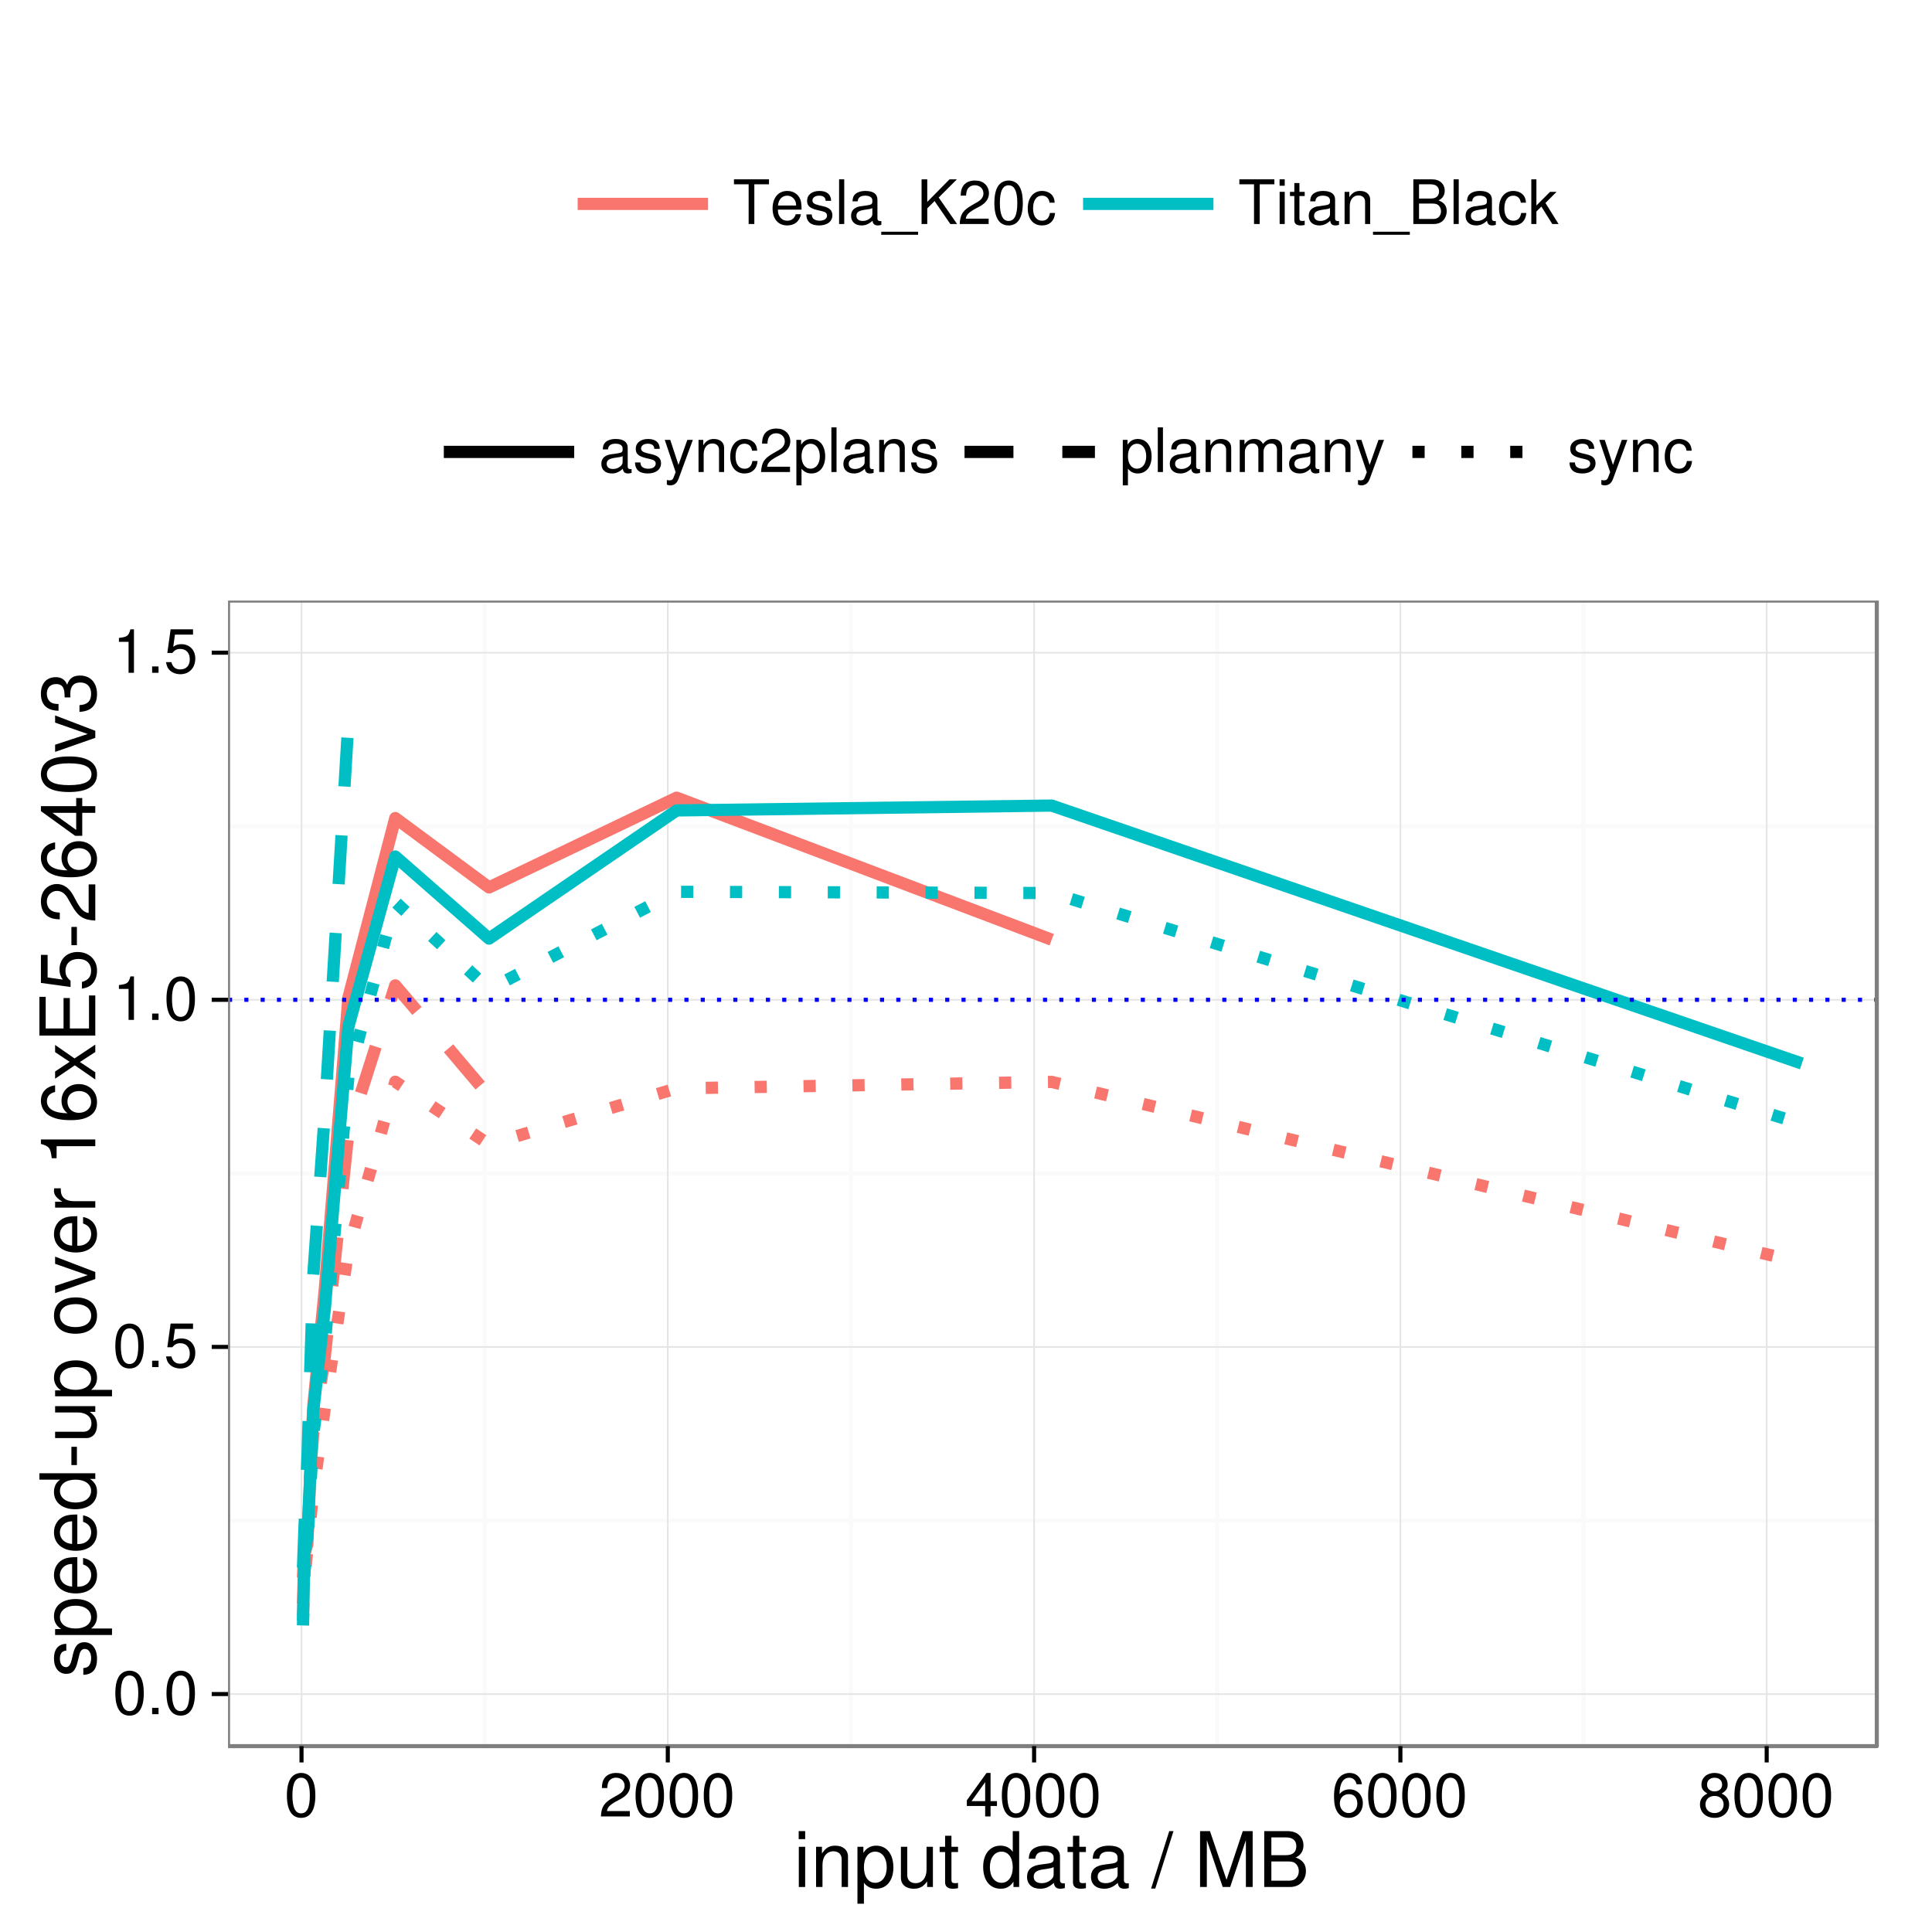 <?xml version="1.0" encoding="UTF-8"?>
<svg xmlns="http://www.w3.org/2000/svg" xmlns:xlink="http://www.w3.org/1999/xlink" width="504pt" height="504pt" viewBox="0 0 504 504" version="1.1">
<defs>
<g>
<symbol overflow="visible" id="glyph0-0">
<path style="stroke:none;" d=""/>
</symbol>
<symbol overflow="visible" id="glyph0-1">
<path style="stroke:none;" d="M 4.406 -11.344 C 3.344 -11.344 2.391 -10.875 1.797 -10.094 C 1.062 -9.109 0.688 -7.578 0.688 -5.484 C 0.688 -1.656 1.969 0.375 4.406 0.375 C 6.797 0.375 8.109 -1.656 8.109 -5.391 C 8.109 -7.594 7.766 -9.078 7.016 -10.094 C 6.422 -10.891 5.469 -11.344 4.406 -11.344 Z M 4.406 -10.094 C 5.922 -10.094 6.672 -8.562 6.672 -5.516 C 6.672 -2.297 5.938 -0.797 4.375 -0.797 C 2.875 -0.797 2.125 -2.375 2.125 -5.469 C 2.125 -8.578 2.875 -10.094 4.406 -10.094 Z M 4.406 -10.094 "/>
</symbol>
<symbol overflow="visible" id="glyph0-2">
<path style="stroke:none;" d="M 3.062 -1.656 L 1.391 -1.656 L 1.391 0 L 3.062 0 Z M 3.062 -1.656 "/>
</symbol>
<symbol overflow="visible" id="glyph0-3">
<path style="stroke:none;" d="M 7.609 -11.344 L 1.766 -11.344 L 0.906 -5.172 L 2.203 -5.172 C 2.859 -5.953 3.406 -6.219 4.281 -6.219 C 5.812 -6.219 6.766 -5.188 6.766 -3.5 C 6.766 -1.875 5.828 -0.875 4.281 -0.875 C 3.062 -0.875 2.297 -1.5 1.969 -2.781 L 0.562 -2.781 C 0.75 -1.859 0.906 -1.406 1.25 -0.984 C 1.891 -0.125 3.047 0.375 4.312 0.375 C 6.609 0.375 8.203 -1.297 8.203 -3.703 C 8.203 -5.938 6.719 -7.469 4.547 -7.469 C 3.75 -7.469 3.109 -7.266 2.453 -6.781 L 2.891 -9.953 L 7.609 -9.953 Z M 7.609 -11.344 "/>
</symbol>
<symbol overflow="visible" id="glyph0-4">
<path style="stroke:none;" d="M 4.141 -8.078 L 4.141 0 L 5.547 0 L 5.547 -11.344 L 4.625 -11.344 C 4.125 -9.594 3.812 -9.359 1.625 -9.094 L 1.625 -8.078 Z M 4.141 -8.078 "/>
</symbol>
<symbol overflow="visible" id="glyph0-5">
<path style="stroke:none;" d="M 8.094 -1.391 L 2.125 -1.391 C 2.266 -2.312 2.781 -2.906 4.172 -3.734 L 5.781 -4.594 C 7.359 -5.453 8.172 -6.625 8.172 -8.016 C 8.172 -8.953 7.797 -9.844 7.125 -10.453 C 6.453 -11.062 5.609 -11.344 4.547 -11.344 C 3.109 -11.344 2.031 -10.828 1.406 -9.875 C 1.016 -9.266 0.828 -8.562 0.797 -7.406 L 2.203 -7.406 C 2.25 -8.172 2.359 -8.641 2.547 -9.016 C 2.906 -9.703 3.641 -10.109 4.5 -10.109 C 5.781 -10.109 6.734 -9.203 6.734 -7.984 C 6.734 -7.094 6.203 -6.312 5.203 -5.75 L 3.734 -4.906 C 1.359 -3.562 0.672 -2.5 0.547 0 L 8.094 0 Z M 8.094 -1.391 "/>
</symbol>
<symbol overflow="visible" id="glyph0-6">
<path style="stroke:none;" d="M 5.234 -2.719 L 5.234 0 L 6.641 0 L 6.641 -2.719 L 8.312 -2.719 L 8.312 -3.984 L 6.641 -3.984 L 6.641 -11.344 L 5.594 -11.344 L 0.453 -4.203 L 0.453 -2.719 Z M 5.234 -3.984 L 1.688 -3.984 L 5.234 -8.938 Z M 5.234 -3.984 "/>
</symbol>
<symbol overflow="visible" id="glyph0-7">
<path style="stroke:none;" d="M 7.969 -8.391 C 7.703 -10.234 6.484 -11.344 4.75 -11.344 C 3.5 -11.344 2.391 -10.734 1.719 -9.734 C 1.016 -8.625 0.688 -7.234 0.688 -5.172 C 0.688 -3.266 0.969 -2.047 1.641 -1.047 C 2.25 -0.125 3.25 0.375 4.5 0.375 C 6.656 0.375 8.203 -1.234 8.203 -3.453 C 8.203 -5.562 6.766 -7.062 4.734 -7.062 C 3.609 -7.062 2.734 -6.625 2.125 -5.797 C 2.141 -8.562 3.047 -10.094 4.656 -10.094 C 5.641 -10.094 6.344 -9.469 6.562 -8.391 Z M 4.562 -5.812 C 5.922 -5.812 6.766 -4.859 6.766 -3.344 C 6.766 -1.922 5.812 -0.875 4.516 -0.875 C 3.203 -0.875 2.203 -1.969 2.203 -3.422 C 2.203 -4.828 3.172 -5.812 4.562 -5.812 Z M 4.562 -5.812 "/>
</symbol>
<symbol overflow="visible" id="glyph0-8">
<path style="stroke:none;" d="M 6.25 -5.969 C 7.422 -6.672 7.812 -7.25 7.812 -8.312 C 7.812 -10.094 6.422 -11.344 4.406 -11.344 C 2.406 -11.344 0.984 -10.094 0.984 -8.312 C 0.984 -7.266 1.375 -6.688 2.531 -5.969 C 1.234 -5.344 0.594 -4.406 0.594 -3.156 C 0.594 -1.078 2.156 0.375 4.406 0.375 C 6.641 0.375 8.203 -1.078 8.203 -3.141 C 8.203 -4.406 7.562 -5.344 6.25 -5.969 Z M 4.406 -10.094 C 5.594 -10.094 6.375 -9.391 6.375 -8.281 C 6.375 -7.234 5.578 -6.531 4.406 -6.531 C 3.219 -6.531 2.438 -7.234 2.438 -8.297 C 2.438 -9.391 3.219 -10.094 4.406 -10.094 Z M 4.406 -5.344 C 5.812 -5.344 6.766 -4.453 6.766 -3.125 C 6.766 -1.781 5.812 -0.875 4.375 -0.875 C 2.984 -0.875 2.031 -1.797 2.031 -3.125 C 2.031 -4.453 2.984 -5.344 4.406 -5.344 Z M 4.406 -5.344 "/>
</symbol>
<symbol overflow="visible" id="glyph0-9">
<path style="stroke:none;" d="M 5.656 -10.359 L 9.484 -10.359 L 9.484 -11.656 L 0.344 -11.656 L 0.344 -10.359 L 4.172 -10.359 L 4.172 0 L 5.656 0 Z M 5.656 -10.359 "/>
</symbol>
<symbol overflow="visible" id="glyph0-10">
<path style="stroke:none;" d="M 8.203 -3.75 C 8.203 -5.031 8.109 -5.797 7.875 -6.422 C 7.328 -7.797 6.047 -8.625 4.484 -8.625 C 2.141 -8.625 0.641 -6.828 0.641 -4.078 C 0.641 -1.328 2.094 0.375 4.453 0.375 C 6.375 0.375 7.703 -0.719 8.031 -2.547 L 6.688 -2.547 C 6.312 -1.438 5.562 -0.859 4.5 -0.859 C 3.641 -0.859 2.922 -1.25 2.484 -1.953 C 2.156 -2.438 2.047 -2.906 2.031 -3.75 Z M 2.062 -4.828 C 2.172 -6.391 3.125 -7.391 4.469 -7.391 C 5.781 -7.391 6.781 -6.297 6.781 -4.922 C 6.781 -4.891 6.781 -4.859 6.766 -4.828 Z M 2.062 -4.828 "/>
</symbol>
<symbol overflow="visible" id="glyph0-11">
<path style="stroke:none;" d="M 7.016 -6.047 C 6.984 -7.703 5.906 -8.625 3.969 -8.625 C 2.016 -8.625 0.75 -7.609 0.75 -6.062 C 0.75 -4.75 1.422 -4.125 3.406 -3.641 L 4.656 -3.344 C 5.578 -3.125 5.953 -2.781 5.953 -2.172 C 5.953 -1.391 5.172 -0.859 4 -0.859 C 3.281 -0.859 2.672 -1.078 2.344 -1.422 C 2.125 -1.656 2.031 -1.906 1.953 -2.5 L 0.547 -2.5 C 0.609 -0.562 1.703 0.375 3.891 0.375 C 6 0.375 7.344 -0.672 7.344 -2.281 C 7.344 -3.531 6.641 -4.219 4.969 -4.625 L 3.703 -4.922 C 2.609 -5.188 2.141 -5.531 2.141 -6.125 C 2.141 -6.891 2.828 -7.391 3.922 -7.391 C 4.984 -7.391 5.562 -6.922 5.594 -6.047 Z M 7.016 -6.047 "/>
</symbol>
<symbol overflow="visible" id="glyph0-12">
<path style="stroke:none;" d="M 2.438 -11.656 L 1.094 -11.656 L 1.094 0 L 2.438 0 Z M 2.438 -11.656 "/>
</symbol>
<symbol overflow="visible" id="glyph0-13">
<path style="stroke:none;" d="M 8.562 -0.781 C 8.422 -0.75 8.359 -0.75 8.266 -0.75 C 7.812 -0.75 7.547 -0.984 7.547 -1.406 L 7.547 -6.344 C 7.547 -7.828 6.469 -8.625 4.406 -8.625 C 3.188 -8.625 2.172 -8.266 1.609 -7.641 C 1.234 -7.219 1.078 -6.734 1.047 -5.906 L 2.391 -5.906 C 2.5 -6.922 3.109 -7.391 4.359 -7.391 C 5.547 -7.391 6.219 -6.938 6.219 -6.141 L 6.219 -5.797 C 6.219 -5.234 5.891 -4.984 4.828 -4.859 C 2.938 -4.625 2.656 -4.562 2.141 -4.359 C 1.172 -3.953 0.672 -3.203 0.672 -2.109 C 0.672 -0.594 1.734 0.375 3.422 0.375 C 4.484 0.375 5.328 0 6.266 -0.859 C 6.375 -0.016 6.781 0.375 7.641 0.375 C 7.922 0.375 8.125 0.344 8.562 0.219 Z M 6.219 -2.641 C 6.219 -2.188 6.094 -1.922 5.703 -1.547 C 5.156 -1.062 4.5 -0.797 3.719 -0.797 C 2.672 -0.797 2.062 -1.297 2.062 -2.141 C 2.062 -3.031 2.656 -3.469 4.078 -3.688 C 5.484 -3.875 5.781 -3.938 6.219 -4.141 Z M 6.219 -2.641 "/>
</symbol>
<symbol overflow="visible" id="glyph0-14">
<path style="stroke:none;" d="M 9.25 2.016 L -0.359 2.016 L -0.359 2.812 L 9.25 2.812 Z M 9.25 2.016 "/>
</symbol>
<symbol overflow="visible" id="glyph0-15">
<path style="stroke:none;" d="M 2.75 -4.078 L 4.656 -5.984 L 8.766 0 L 10.531 0 L 5.734 -6.906 L 10.484 -11.656 L 8.562 -11.656 L 2.75 -5.766 L 2.75 -11.656 L 1.266 -11.656 L 1.266 0 L 2.75 0 Z M 2.75 -4.078 "/>
</symbol>
<symbol overflow="visible" id="glyph0-16">
<path style="stroke:none;" d="M 7.531 -5.562 C 7.469 -6.391 7.297 -6.906 6.969 -7.375 C 6.406 -8.156 5.391 -8.625 4.219 -8.625 C 1.969 -8.625 0.5 -6.828 0.5 -4.047 C 0.5 -1.344 1.938 0.375 4.203 0.375 C 6.203 0.375 7.469 -0.828 7.625 -2.875 L 6.281 -2.875 C 6.062 -1.531 5.375 -0.859 4.234 -0.859 C 2.766 -0.859 1.891 -2.062 1.891 -4.047 C 1.891 -6.141 2.75 -7.391 4.203 -7.391 C 5.328 -7.391 6.031 -6.734 6.188 -5.562 Z M 7.531 -5.562 "/>
</symbol>
<symbol overflow="visible" id="glyph0-17">
<path style="stroke:none;" d="M 2.406 -8.391 L 1.078 -8.391 L 1.078 0 L 2.406 0 Z M 2.406 -11.656 L 1.062 -11.656 L 1.062 -9.984 L 2.406 -9.984 Z M 2.406 -11.656 "/>
</symbol>
<symbol overflow="visible" id="glyph0-18">
<path style="stroke:none;" d="M 4.062 -8.391 L 2.688 -8.391 L 2.688 -10.688 L 1.359 -10.688 L 1.359 -8.391 L 0.219 -8.391 L 0.219 -7.297 L 1.359 -7.297 L 1.359 -0.953 C 1.359 -0.109 1.938 0.375 2.969 0.375 C 3.297 0.375 3.609 0.344 4.062 0.25 L 4.062 -0.859 C 3.891 -0.812 3.688 -0.797 3.422 -0.797 C 2.844 -0.797 2.688 -0.953 2.688 -1.547 L 2.688 -7.297 L 4.062 -7.297 Z M 4.062 -8.391 "/>
</symbol>
<symbol overflow="visible" id="glyph0-19">
<path style="stroke:none;" d="M 1.125 -8.391 L 1.125 0 L 2.469 0 L 2.469 -4.625 C 2.469 -6.344 3.359 -7.453 4.734 -7.453 C 5.797 -7.453 6.469 -6.812 6.469 -5.812 L 6.469 0 L 7.797 0 L 7.797 -6.344 C 7.797 -7.734 6.75 -8.625 5.141 -8.625 C 3.891 -8.625 3.094 -8.141 2.359 -6.969 L 2.359 -8.391 Z M 1.125 -8.391 "/>
</symbol>
<symbol overflow="visible" id="glyph0-20">
<path style="stroke:none;" d="M 1.266 0 L 6.531 0 C 7.625 0 8.453 -0.297 9.078 -0.969 C 9.641 -1.578 9.969 -2.422 9.969 -3.328 C 9.969 -4.734 9.328 -5.578 7.844 -6.156 C 8.891 -6.656 9.453 -7.516 9.453 -8.703 C 9.453 -9.547 9.141 -10.297 8.531 -10.844 C 7.922 -11.406 7.125 -11.656 6 -11.656 L 1.266 -11.656 Z M 2.75 -6.641 L 2.75 -10.359 L 5.625 -10.359 C 6.469 -10.359 6.922 -10.234 7.328 -9.938 C 7.75 -9.609 7.969 -9.141 7.969 -8.5 C 7.969 -7.875 7.75 -7.375 7.328 -7.062 C 6.922 -6.75 6.469 -6.641 5.625 -6.641 Z M 2.75 -1.312 L 2.75 -5.328 L 6.391 -5.328 C 7.109 -5.328 7.578 -5.156 7.938 -4.766 C 8.281 -4.406 8.484 -3.891 8.484 -3.312 C 8.484 -2.75 8.281 -2.234 7.938 -1.875 C 7.578 -1.484 7.109 -1.312 6.391 -1.312 Z M 2.75 -1.312 "/>
</symbol>
<symbol overflow="visible" id="glyph0-21">
<path style="stroke:none;" d="M 2.25 -11.656 L 0.922 -11.656 L 0.922 0 L 2.25 0 L 2.25 -3.266 L 3.547 -4.547 L 6.391 0 L 8.031 0 L 4.609 -5.484 L 7.516 -8.391 L 5.812 -8.391 L 2.25 -4.828 Z M 2.25 -11.656 "/>
</symbol>
<symbol overflow="visible" id="glyph0-22">
<path style="stroke:none;" d="M 6.203 -8.391 L 3.891 -1.859 L 1.75 -8.391 L 0.312 -8.391 L 3.156 0.031 L 2.641 1.359 C 2.438 1.953 2.125 2.172 1.562 2.172 C 1.375 2.172 1.156 2.141 0.859 2.078 L 0.859 3.281 C 1.141 3.422 1.406 3.484 1.766 3.484 C 2.188 3.484 2.656 3.344 3.016 3.094 C 3.422 2.781 3.656 2.438 3.922 1.766 L 7.641 -8.391 Z M 6.203 -8.391 "/>
</symbol>
<symbol overflow="visible" id="glyph0-23">
<path style="stroke:none;" d="M 0.859 3.484 L 2.203 3.484 L 2.203 -0.875 C 2.906 -0.016 3.703 0.375 4.781 0.375 C 6.938 0.375 8.375 -1.375 8.375 -4.047 C 8.375 -6.859 6.984 -8.625 4.766 -8.625 C 3.625 -8.625 2.719 -8.109 2.094 -7.125 L 2.094 -8.391 L 0.859 -8.391 Z M 4.547 -7.375 C 6.016 -7.375 6.969 -6.078 6.969 -4.078 C 6.969 -2.172 6 -0.875 4.547 -0.875 C 3.141 -0.875 2.203 -2.156 2.203 -4.125 C 2.203 -6.094 3.141 -7.375 4.547 -7.375 Z M 4.547 -7.375 "/>
</symbol>
<symbol overflow="visible" id="glyph0-24">
<path style="stroke:none;" d="M 1.125 -8.391 L 1.125 0 L 2.469 0 L 2.469 -5.266 C 2.469 -6.484 3.344 -7.453 4.438 -7.453 C 5.422 -7.453 5.984 -6.844 5.984 -5.781 L 5.984 0 L 7.328 0 L 7.328 -5.266 C 7.328 -6.484 8.203 -7.453 9.297 -7.453 C 10.266 -7.453 10.844 -6.828 10.844 -5.781 L 10.844 0 L 12.188 0 L 12.188 -6.281 C 12.188 -7.797 11.328 -8.625 9.766 -8.625 C 8.641 -8.625 7.969 -8.281 7.188 -7.344 C 6.688 -8.234 6.016 -8.625 4.922 -8.625 C 3.812 -8.625 3.078 -8.203 2.359 -7.203 L 2.359 -8.391 Z M 1.125 -8.391 "/>
</symbol>
<symbol overflow="visible" id="glyph1-0">
<path style="stroke:none;" d=""/>
</symbol>
<symbol overflow="visible" id="glyph1-1">
<path style="stroke:none;" d="M 3 -10.484 L 1.344 -10.484 L 1.344 0 L 3 0 Z M 3 -14.578 L 1.312 -14.578 L 1.312 -12.484 L 3 -12.484 Z M 3 -14.578 "/>
</symbol>
<symbol overflow="visible" id="glyph1-2">
<path style="stroke:none;" d="M 1.406 -10.484 L 1.406 0 L 3.078 0 L 3.078 -5.781 C 3.078 -7.922 4.203 -9.312 5.922 -9.312 C 7.234 -9.312 8.078 -8.516 8.078 -7.266 L 8.078 0 L 9.734 0 L 9.734 -7.922 C 9.734 -9.656 8.438 -10.781 6.422 -10.781 C 4.859 -10.781 3.859 -10.188 2.938 -8.719 L 2.938 -10.484 Z M 1.406 -10.484 "/>
</symbol>
<symbol overflow="visible" id="glyph1-3">
<path style="stroke:none;" d="M 1.078 4.359 L 2.766 4.359 L 2.766 -1.094 C 3.641 -0.016 4.625 0.453 5.984 0.453 C 8.688 0.453 10.453 -1.719 10.453 -5.062 C 10.453 -8.578 8.734 -10.781 5.953 -10.781 C 4.547 -10.781 3.406 -10.141 2.625 -8.906 L 2.625 -10.484 L 1.078 -10.484 Z M 5.688 -9.219 C 7.516 -9.219 8.719 -7.594 8.719 -5.094 C 8.719 -2.719 7.5 -1.094 5.688 -1.094 C 3.922 -1.094 2.766 -2.703 2.766 -5.156 C 2.766 -7.625 3.922 -9.219 5.688 -9.219 Z M 5.688 -9.219 "/>
</symbol>
<symbol overflow="visible" id="glyph1-4">
<path style="stroke:none;" d="M 9.641 0 L 9.641 -10.484 L 7.984 -10.484 L 7.984 -4.547 C 7.984 -2.406 6.859 -1 5.125 -1 C 3.797 -1 2.953 -1.797 2.953 -3.062 L 2.953 -10.484 L 1.297 -10.484 L 1.297 -2.406 C 1.297 -0.656 2.594 0.453 4.641 0.453 C 6.188 0.453 7.156 -0.078 8.141 -1.453 L 8.141 0 Z M 9.641 0 "/>
</symbol>
<symbol overflow="visible" id="glyph1-5">
<path style="stroke:none;" d="M 5.078 -10.484 L 3.359 -10.484 L 3.359 -13.359 L 1.703 -13.359 L 1.703 -10.484 L 0.281 -10.484 L 0.281 -9.125 L 1.703 -9.125 L 1.703 -1.203 C 1.703 -0.141 2.422 0.453 3.719 0.453 C 4.125 0.453 4.516 0.422 5.078 0.312 L 5.078 -1.078 C 4.859 -1.016 4.594 -1 4.281 -1 C 3.562 -1 3.359 -1.203 3.359 -1.938 L 3.359 -9.125 L 5.078 -9.125 Z M 5.078 -10.484 "/>
</symbol>
<symbol overflow="visible" id="glyph1-6">
<path style="stroke:none;" d=""/>
</symbol>
<symbol overflow="visible" id="glyph1-7">
<path style="stroke:none;" d="M 9.906 -14.578 L 8.234 -14.578 L 8.234 -9.156 C 7.547 -10.219 6.422 -10.781 5.016 -10.781 C 2.297 -10.781 0.516 -8.594 0.516 -5.266 C 0.516 -1.719 2.266 0.453 5.078 0.453 C 6.516 0.453 7.516 -0.078 8.422 -1.375 L 8.422 0 L 9.906 0 Z M 5.297 -9.219 C 7.094 -9.219 8.234 -7.625 8.234 -5.125 C 8.234 -2.703 7.078 -1.094 5.312 -1.094 C 3.484 -1.094 2.266 -2.719 2.266 -5.156 C 2.266 -7.594 3.484 -9.219 5.297 -9.219 Z M 5.297 -9.219 "/>
</symbol>
<symbol overflow="visible" id="glyph1-8">
<path style="stroke:none;" d="M 10.703 -0.984 C 10.516 -0.938 10.438 -0.938 10.344 -0.938 C 9.766 -0.938 9.438 -1.234 9.438 -1.766 L 9.438 -7.922 C 9.438 -9.781 8.078 -10.781 5.5 -10.781 C 3.984 -10.781 2.719 -10.344 2.016 -9.562 C 1.547 -9.016 1.344 -8.422 1.297 -7.375 L 2.984 -7.375 C 3.125 -8.656 3.875 -9.234 5.438 -9.234 C 6.938 -9.234 7.781 -8.688 7.781 -7.688 L 7.781 -7.234 C 7.781 -6.547 7.359 -6.234 6.047 -6.078 C 3.688 -5.781 3.312 -5.703 2.688 -5.438 C 1.453 -4.938 0.844 -4 0.844 -2.641 C 0.844 -0.734 2.156 0.453 4.281 0.453 C 5.594 0.453 6.656 0 7.844 -1.078 C 7.953 -0.016 8.484 0.453 9.562 0.453 C 9.906 0.453 10.156 0.422 10.703 0.281 Z M 7.781 -3.297 C 7.781 -2.734 7.625 -2.406 7.125 -1.938 C 6.438 -1.312 5.625 -1 4.641 -1 C 3.344 -1 2.578 -1.625 2.578 -2.688 C 2.578 -3.781 3.312 -4.344 5.094 -4.594 C 6.859 -4.844 7.219 -4.922 7.781 -5.188 Z M 7.781 -3.297 "/>
</symbol>
<symbol overflow="visible" id="glyph1-9">
<path style="stroke:none;" d="M 4.578 -14.578 L -0.156 0.406 L 0.938 0.406 L 5.688 -14.578 Z M 4.578 -14.578 "/>
</symbol>
<symbol overflow="visible" id="glyph1-10">
<path style="stroke:none;" d="M 9.359 0 L 13.453 -12.219 L 13.453 0 L 15.219 0 L 15.219 -14.578 L 12.641 -14.578 L 8.406 -1.875 L 4.078 -14.578 L 1.5 -14.578 L 1.5 0 L 3.266 0 L 3.266 -12.219 L 7.406 0 Z M 9.359 0 "/>
</symbol>
<symbol overflow="visible" id="glyph1-11">
<path style="stroke:none;" d="M 1.578 0 L 8.156 0 C 9.547 0 10.562 -0.375 11.344 -1.219 C 12.062 -1.984 12.453 -3.016 12.453 -4.156 C 12.453 -5.922 11.656 -6.984 9.797 -7.703 C 11.125 -8.312 11.812 -9.406 11.812 -10.875 C 11.812 -11.938 11.422 -12.875 10.656 -13.562 C 9.906 -14.266 8.906 -14.578 7.5 -14.578 L 1.578 -14.578 Z M 3.438 -8.297 L 3.438 -12.938 L 7.047 -12.938 C 8.078 -12.938 8.656 -12.797 9.156 -12.422 C 9.688 -12.016 9.953 -11.422 9.953 -10.625 C 9.953 -9.844 9.688 -9.219 9.156 -8.812 C 8.656 -8.438 8.078 -8.297 7.047 -8.297 Z M 3.438 -1.641 L 3.438 -6.656 L 7.984 -6.656 C 8.875 -6.656 9.484 -6.438 9.922 -5.953 C 10.359 -5.5 10.594 -4.859 10.594 -4.141 C 10.594 -3.438 10.359 -2.797 9.922 -2.344 C 9.484 -1.859 8.875 -1.641 7.984 -1.641 Z M 3.438 -1.641 "/>
</symbol>
<symbol overflow="visible" id="glyph2-0">
<path style="stroke:none;" d=""/>
</symbol>
<symbol overflow="visible" id="glyph2-1">
<path style="stroke:none;" d="M -7.562 -8.766 C -9.625 -8.734 -10.781 -7.375 -10.781 -4.953 C -10.781 -2.516 -9.516 -0.938 -7.578 -0.938 C -5.938 -0.938 -5.156 -1.781 -4.562 -4.266 L -4.188 -5.812 C -3.906 -6.984 -3.484 -7.438 -2.719 -7.438 C -1.734 -7.438 -1.078 -6.453 -1.078 -5 C -1.078 -4.094 -1.344 -3.344 -1.781 -2.922 C -2.078 -2.656 -2.375 -2.547 -3.125 -2.438 L -3.125 -0.688 C -0.703 -0.766 0.453 -2.125 0.453 -4.859 C 0.453 -7.5 -0.844 -9.188 -2.859 -9.188 C -4.422 -9.188 -5.281 -8.297 -5.781 -6.219 L -6.156 -4.625 C -6.484 -3.266 -6.922 -2.688 -7.656 -2.688 C -8.625 -2.688 -9.234 -3.547 -9.234 -4.906 C -9.234 -6.234 -8.656 -6.953 -7.562 -7 Z M -7.562 -8.766 "/>
</symbol>
<symbol overflow="visible" id="glyph2-2">
<path style="stroke:none;" d="M 4.359 -1.078 L 4.359 -2.766 L -1.094 -2.766 C -0.016 -3.641 0.453 -4.625 0.453 -5.984 C 0.453 -8.688 -1.719 -10.453 -5.062 -10.453 C -8.578 -10.453 -10.781 -8.734 -10.781 -5.953 C -10.781 -4.547 -10.141 -3.406 -8.906 -2.625 L -10.484 -2.625 L -10.484 -1.078 Z M -9.219 -5.688 C -9.219 -7.516 -7.594 -8.719 -5.094 -8.719 C -2.719 -8.719 -1.094 -7.5 -1.094 -5.688 C -1.094 -3.922 -2.703 -2.766 -5.156 -2.766 C -7.625 -2.766 -9.219 -3.922 -9.219 -5.688 Z M -9.219 -5.688 "/>
</symbol>
<symbol overflow="visible" id="glyph2-3">
<path style="stroke:none;" d="M -4.688 -10.266 C -6.281 -10.266 -7.234 -10.141 -8.016 -9.844 C -9.734 -9.156 -10.781 -7.562 -10.781 -5.594 C -10.781 -2.688 -8.547 -0.797 -5.094 -0.797 C -1.656 -0.797 0.453 -2.625 0.453 -5.562 C 0.453 -7.953 -0.906 -9.625 -3.188 -10.047 L -3.188 -8.359 C -1.797 -7.906 -1.078 -6.953 -1.078 -5.625 C -1.078 -4.562 -1.562 -3.656 -2.438 -3.094 C -3.047 -2.703 -3.641 -2.562 -4.688 -2.547 Z M -6.047 -2.578 C -7.984 -2.719 -9.234 -3.906 -9.234 -5.578 C -9.234 -7.219 -7.875 -8.484 -6.156 -8.484 C -6.125 -8.484 -6.078 -8.484 -6.047 -8.453 Z M -6.047 -2.578 "/>
</symbol>
<symbol overflow="visible" id="glyph2-4">
<path style="stroke:none;" d="M -14.578 -9.906 L -14.578 -8.234 L -9.156 -8.234 C -10.219 -7.547 -10.781 -6.422 -10.781 -5.016 C -10.781 -2.297 -8.594 -0.516 -5.266 -0.516 C -1.719 -0.516 0.453 -2.266 0.453 -5.078 C 0.453 -6.516 -0.078 -7.516 -1.375 -8.422 L 0 -8.422 L 0 -9.906 Z M -9.219 -5.297 C -9.219 -7.094 -7.625 -8.234 -5.125 -8.234 C -2.703 -8.234 -1.094 -7.078 -1.094 -5.312 C -1.094 -3.484 -2.719 -2.266 -5.156 -2.266 C -7.594 -2.266 -9.219 -3.484 -9.219 -5.297 Z M -9.219 -5.297 "/>
</symbol>
<symbol overflow="visible" id="glyph2-5">
<path style="stroke:none;" d="M -6.234 -5.688 L -6.234 -0.922 L -4.797 -0.922 L -4.797 -5.688 Z M -6.234 -5.688 "/>
</symbol>
<symbol overflow="visible" id="glyph2-6">
<path style="stroke:none;" d="M 0 -9.641 L -10.484 -9.641 L -10.484 -7.984 L -4.547 -7.984 C -2.406 -7.984 -1 -6.859 -1 -5.125 C -1 -3.797 -1.797 -2.953 -3.062 -2.953 L -10.484 -2.953 L -10.484 -1.297 L -2.406 -1.297 C -0.656 -1.297 0.453 -2.594 0.453 -4.641 C 0.453 -6.188 -0.078 -7.156 -1.453 -8.141 L 0 -8.141 Z M 0 -9.641 "/>
</symbol>
<symbol overflow="visible" id="glyph2-7">
<path style="stroke:none;" d=""/>
</symbol>
<symbol overflow="visible" id="glyph2-8">
<path style="stroke:none;" d="M -10.781 -5.438 C -10.781 -2.5 -8.688 -0.719 -5.156 -0.719 C -1.641 -0.719 0.453 -2.484 0.453 -5.453 C 0.453 -8.406 -1.641 -10.203 -5.078 -10.203 C -8.703 -10.203 -10.781 -8.453 -10.781 -5.438 Z M -9.234 -5.453 C -9.234 -7.344 -7.703 -8.453 -5.094 -8.453 C -2.641 -8.453 -1.078 -7.297 -1.078 -5.453 C -1.078 -3.594 -2.625 -2.453 -5.156 -2.453 C -7.688 -2.453 -9.234 -3.594 -9.234 -5.453 Z M -9.234 -5.453 "/>
</symbol>
<symbol overflow="visible" id="glyph2-9">
<path style="stroke:none;" d="M 0 -5.703 L -10.484 -9.719 L -10.484 -7.844 L -1.984 -4.875 L -10.484 -2.078 L -10.484 -0.203 L 0 -3.875 Z M 0 -5.703 "/>
</symbol>
<symbol overflow="visible" id="glyph2-10">
<path style="stroke:none;" d="M -10.484 -1.375 L 0 -1.375 L 0 -3.062 L -5.438 -3.062 C -6.938 -3.062 -7.922 -3.438 -8.5 -4.234 C -8.875 -4.766 -9 -5.266 -9.016 -6.422 L -10.719 -6.422 C -10.766 -6.141 -10.781 -6 -10.781 -5.781 C -10.781 -4.703 -10.141 -3.875 -8.578 -2.922 L -10.484 -2.922 Z M -10.484 -1.375 "/>
</symbol>
<symbol overflow="visible" id="glyph2-11">
<path style="stroke:none;" d="M -10.094 -5.188 L 0 -5.188 L 0 -6.938 L -14.188 -6.938 L -14.188 -5.781 C -12 -5.156 -11.703 -4.766 -11.359 -2.047 L -10.094 -2.047 Z M -10.094 -5.188 "/>
</symbol>
<symbol overflow="visible" id="glyph2-12">
<path style="stroke:none;" d="M -10.484 -9.953 C -12.797 -9.625 -14.188 -8.094 -14.188 -5.938 C -14.188 -4.375 -13.422 -2.984 -12.156 -2.141 C -10.781 -1.266 -9.047 -0.859 -6.453 -0.859 C -4.078 -0.859 -2.562 -1.219 -1.297 -2.062 C -0.156 -2.812 0.453 -4.062 0.453 -5.625 C 0.453 -8.312 -1.547 -10.266 -4.312 -10.266 C -6.953 -10.266 -8.812 -8.453 -8.812 -5.922 C -8.812 -4.516 -8.281 -3.422 -7.234 -2.656 C -10.703 -2.688 -12.625 -3.797 -12.625 -5.812 C -12.625 -7.062 -11.844 -7.922 -10.484 -8.203 Z M -7.266 -5.703 C -7.266 -7.406 -6.078 -8.453 -4.188 -8.453 C -2.406 -8.453 -1.094 -7.266 -1.094 -5.641 C -1.094 -4 -2.453 -2.766 -4.281 -2.766 C -6.047 -2.766 -7.266 -3.953 -7.266 -5.703 Z M -7.266 -5.703 "/>
</symbol>
<symbol overflow="visible" id="glyph2-13">
<path style="stroke:none;" d="M -5.422 -5.844 L -10.484 -9.359 L -10.484 -7.484 L -6.688 -4.953 L -10.484 -2.438 L -10.484 -0.547 L -5.344 -4.047 L 0 -0.344 L 0 -2.234 L -4.016 -4.906 L 0 -7.516 L 0 -9.453 Z M -5.422 -5.844 "/>
</symbol>
<symbol overflow="visible" id="glyph2-14">
<path style="stroke:none;" d="M -6.641 -3.656 L -6.641 -11.594 L -8.281 -11.594 L -8.281 -3.656 L -12.938 -3.656 L -12.938 -11.906 L -14.578 -11.906 L -14.578 -1.797 L 0 -1.797 L 0 -12.266 L -1.641 -12.266 L -1.641 -3.656 Z M -6.641 -3.656 "/>
</symbol>
<symbol overflow="visible" id="glyph2-15">
<path style="stroke:none;" d="M -14.188 -9.516 L -14.188 -2.203 L -6.453 -1.141 L -6.453 -2.766 C -7.438 -3.578 -7.781 -4.266 -7.781 -5.359 C -7.781 -7.266 -6.484 -8.453 -4.375 -8.453 C -2.344 -8.453 -1.094 -7.281 -1.094 -5.359 C -1.094 -3.812 -1.875 -2.875 -3.484 -2.453 L -3.484 -0.703 C -2.312 -0.938 -1.766 -1.141 -1.234 -1.562 C -0.156 -2.359 0.453 -3.797 0.453 -5.406 C 0.453 -8.266 -1.625 -10.266 -4.625 -10.266 C -7.422 -10.266 -9.344 -8.406 -9.344 -5.688 C -9.344 -4.688 -9.078 -3.875 -8.484 -3.062 L -12.438 -3.625 L -12.438 -9.516 Z M -14.188 -9.516 "/>
</symbol>
<symbol overflow="visible" id="glyph2-16">
<path style="stroke:none;" d="M -1.734 -10.125 L -1.734 -2.656 C -2.906 -2.844 -3.641 -3.484 -4.656 -5.219 L -5.734 -7.219 C -6.812 -9.203 -8.281 -10.219 -10.016 -10.219 C -11.203 -10.219 -12.297 -9.734 -13.062 -8.906 C -13.812 -8.062 -14.188 -7.016 -14.188 -5.688 C -14.188 -3.875 -13.547 -2.547 -12.344 -1.766 C -11.578 -1.266 -10.703 -1.047 -9.266 -1 L -9.266 -2.766 C -10.219 -2.812 -10.797 -2.938 -11.266 -3.188 C -12.125 -3.641 -12.641 -4.562 -12.641 -5.625 C -12.641 -7.219 -11.5 -8.422 -9.984 -8.422 C -8.859 -8.422 -7.906 -7.766 -7.188 -6.5 L -6.141 -4.656 C -4.453 -1.703 -3.125 -0.844 0 -0.688 L 0 -10.125 Z M -1.734 -10.125 "/>
</symbol>
<symbol overflow="visible" id="glyph2-17">
<path style="stroke:none;" d="M -3.406 -6.547 L 0 -6.547 L 0 -8.297 L -3.406 -8.297 L -3.406 -10.406 L -4.984 -10.406 L -4.984 -8.297 L -14.188 -8.297 L -14.188 -7 L -5.266 -0.562 L -3.406 -0.562 Z M -4.984 -6.547 L -4.984 -2.094 L -11.188 -6.547 Z M -4.984 -6.547 "/>
</symbol>
<symbol overflow="visible" id="glyph2-18">
<path style="stroke:none;" d="M -14.188 -5.5 C -14.188 -4.188 -13.594 -2.984 -12.625 -2.234 C -11.375 -1.312 -9.484 -0.859 -6.859 -0.859 C -2.078 -0.859 0.453 -2.453 0.453 -5.5 C 0.453 -8.5 -2.078 -10.141 -6.734 -10.141 C -9.5 -10.141 -11.344 -9.703 -12.625 -8.766 C -13.625 -8.016 -14.188 -6.844 -14.188 -5.5 Z M -12.625 -5.5 C -12.625 -7.406 -10.703 -8.344 -6.906 -8.344 C -2.875 -8.344 -1 -7.422 -1 -5.453 C -1 -3.594 -2.953 -2.656 -6.844 -2.656 C -10.719 -2.656 -12.625 -3.594 -12.625 -5.5 Z M -12.625 -5.5 "/>
</symbol>
<symbol overflow="visible" id="glyph2-19">
<path style="stroke:none;" d="M -6.5 -4.422 L -6.5 -4.641 L -6.516 -5.375 C -6.516 -7.312 -5.641 -8.312 -3.938 -8.312 C -2.156 -8.312 -1.094 -7.219 -1.094 -5.375 C -1.094 -3.453 -2.062 -2.516 -4.125 -2.406 L -4.125 -0.641 C -2.984 -0.719 -2.234 -0.922 -1.594 -1.266 C -0.234 -1.984 0.453 -3.375 0.453 -5.312 C 0.453 -8.234 -1.281 -10.125 -3.953 -10.125 C -5.766 -10.125 -6.766 -9.422 -7.344 -7.719 C -7.859 -9.047 -8.859 -9.703 -10.281 -9.703 C -12.719 -9.703 -14.188 -8.078 -14.188 -5.375 C -14.188 -2.516 -12.625 -1 -9.594 -0.938 L -9.594 -2.703 C -10.453 -2.719 -10.938 -2.797 -11.375 -3.016 C -12.156 -3.422 -12.641 -4.297 -12.641 -5.406 C -12.641 -6.953 -11.719 -7.906 -10.219 -7.906 C -9.219 -7.906 -8.625 -7.547 -8.297 -6.766 C -8.094 -6.281 -8.016 -5.656 -8 -4.422 Z M -6.5 -4.422 "/>
</symbol>
</g>
<clipPath id="clip1">
  <path d="M 59.488 156.676 L 490 156.676 L 490 456 L 59.488 456 Z M 59.488 156.676 "/>
</clipPath>
<clipPath id="clip2">
  <path d="M 59.488 396 L 490.602 396 L 490.602 398 L 59.488 398 Z M 59.488 396 "/>
</clipPath>
<clipPath id="clip3">
  <path d="M 59.488 305 L 490.602 305 L 490.602 307 L 59.488 307 Z M 59.488 305 "/>
</clipPath>
<clipPath id="clip4">
  <path d="M 59.488 215 L 490.602 215 L 490.602 217 L 59.488 217 Z M 59.488 215 "/>
</clipPath>
<clipPath id="clip5">
  <path d="M 125 156.676 L 127 156.676 L 127 456.512 L 125 456.512 Z M 125 156.676 "/>
</clipPath>
<clipPath id="clip6">
  <path d="M 221 156.676 L 223 156.676 L 223 456.512 L 221 456.512 Z M 221 156.676 "/>
</clipPath>
<clipPath id="clip7">
  <path d="M 317 156.676 L 319 156.676 L 319 456.512 L 317 456.512 Z M 317 156.676 "/>
</clipPath>
<clipPath id="clip8">
  <path d="M 412 156.676 L 414 156.676 L 414 456.512 L 412 456.512 Z M 412 156.676 "/>
</clipPath>
<clipPath id="clip9">
  <path d="M 59.488 441 L 490 441 L 490 443 L 59.488 443 Z M 59.488 441 "/>
</clipPath>
<clipPath id="clip10">
  <path d="M 59.488 351 L 490 351 L 490 352 L 59.488 352 Z M 59.488 351 "/>
</clipPath>
<clipPath id="clip11">
  <path d="M 59.488 260 L 490 260 L 490 262 L 59.488 262 Z M 59.488 260 "/>
</clipPath>
<clipPath id="clip12">
  <path d="M 59.488 170 L 490 170 L 490 171 L 59.488 171 Z M 59.488 170 "/>
</clipPath>
<clipPath id="clip13">
  <path d="M 78 156.676 L 79 156.676 L 79 456 L 78 456 Z M 78 156.676 "/>
</clipPath>
<clipPath id="clip14">
  <path d="M 174 156.676 L 175 156.676 L 175 456 L 174 456 Z M 174 156.676 "/>
</clipPath>
<clipPath id="clip15">
  <path d="M 269 156.676 L 270 156.676 L 270 456 L 269 456 Z M 269 156.676 "/>
</clipPath>
<clipPath id="clip16">
  <path d="M 365 156.676 L 366 156.676 L 366 456 L 365 456 Z M 365 156.676 "/>
</clipPath>
<clipPath id="clip17">
  <path d="M 460 156.676 L 462 156.676 L 462 456 L 460 456 Z M 460 156.676 "/>
</clipPath>
<clipPath id="clip18">
  <path d="M 59.488 260 L 490.602 260 L 490.602 262 L 59.488 262 Z M 59.488 260 "/>
</clipPath>
<clipPath id="clip19">
  <path d="M 59.488 156.676 L 490.602 156.676 L 490.602 456.512 L 59.488 456.512 Z M 59.488 156.676 "/>
</clipPath>
</defs>
<g id="surface125">
<rect x="0" y="0" width="504" height="504" style="fill:rgb(100%,100%,100%);fill-opacity:1;stroke:none;"/>
<rect x="0" y="0" width="504" height="504" style="fill:rgb(100%,100%,100%);fill-opacity:1;stroke:none;"/>
<path style="fill:none;stroke-width:1.063;stroke-linecap:round;stroke-linejoin:round;stroke:rgb(100%,100%,100%);stroke-opacity:1;stroke-miterlimit:10;" d="M 0 504 L 504 504 L 504 0 L 0 0 Z M 0 504 "/>
<g clip-path="url(#clip1)" clip-rule="nonzero">
<path style=" stroke:none;fill-rule:nonzero;fill:rgb(100%,100%,100%);fill-opacity:1;" d="M 59.488 455.512 L 489.602 455.512 L 489.602 156.676 L 59.488 156.676 Z M 59.488 455.512 "/>
</g>
<g clip-path="url(#clip2)" clip-rule="nonzero">
<path style="fill:none;stroke-width:1.063;stroke-linecap:butt;stroke-linejoin:round;stroke:rgb(98.039%,98.039%,98.039%);stroke-opacity:1;stroke-miterlimit:10;" d="M 59.488 396.652 L 489.602 396.652 "/>
</g>
<g clip-path="url(#clip3)" clip-rule="nonzero">
<path style="fill:none;stroke-width:1.063;stroke-linecap:butt;stroke-linejoin:round;stroke:rgb(98.039%,98.039%,98.039%);stroke-opacity:1;stroke-miterlimit:10;" d="M 59.488 306.094 L 489.602 306.094 "/>
</g>
<g clip-path="url(#clip4)" clip-rule="nonzero">
<path style="fill:none;stroke-width:1.063;stroke-linecap:butt;stroke-linejoin:round;stroke:rgb(98.039%,98.039%,98.039%);stroke-opacity:1;stroke-miterlimit:10;" d="M 59.488 215.539 L 489.602 215.539 "/>
</g>
<g clip-path="url(#clip5)" clip-rule="nonzero">
<path style="fill:none;stroke-width:1.063;stroke-linecap:butt;stroke-linejoin:round;stroke:rgb(98.039%,98.039%,98.039%);stroke-opacity:1;stroke-miterlimit:10;" d="M 126.434 455.512 L 126.434 156.676 "/>
</g>
<g clip-path="url(#clip6)" clip-rule="nonzero">
<path style="fill:none;stroke-width:1.063;stroke-linecap:butt;stroke-linejoin:round;stroke:rgb(98.039%,98.039%,98.039%);stroke-opacity:1;stroke-miterlimit:10;" d="M 221.988 455.512 L 221.988 156.676 "/>
</g>
<g clip-path="url(#clip7)" clip-rule="nonzero">
<path style="fill:none;stroke-width:1.063;stroke-linecap:butt;stroke-linejoin:round;stroke:rgb(98.039%,98.039%,98.039%);stroke-opacity:1;stroke-miterlimit:10;" d="M 317.543 455.512 L 317.543 156.676 "/>
</g>
<g clip-path="url(#clip8)" clip-rule="nonzero">
<path style="fill:none;stroke-width:1.063;stroke-linecap:butt;stroke-linejoin:round;stroke:rgb(98.039%,98.039%,98.039%);stroke-opacity:1;stroke-miterlimit:10;" d="M 413.098 455.512 L 413.098 156.676 "/>
</g>
<g clip-path="url(#clip9)" clip-rule="nonzero">
<path style="fill:none;stroke-width:0.425;stroke-linecap:butt;stroke-linejoin:round;stroke:rgb(89.804%,89.804%,89.804%);stroke-opacity:1;stroke-miterlimit:10;" d="M 59.488 441.93 L 489.602 441.93 "/>
</g>
<g clip-path="url(#clip10)" clip-rule="nonzero">
<path style="fill:none;stroke-width:0.425;stroke-linecap:butt;stroke-linejoin:round;stroke:rgb(89.804%,89.804%,89.804%);stroke-opacity:1;stroke-miterlimit:10;" d="M 59.488 351.375 L 489.602 351.375 "/>
</g>
<g clip-path="url(#clip11)" clip-rule="nonzero">
<path style="fill:none;stroke-width:0.425;stroke-linecap:butt;stroke-linejoin:round;stroke:rgb(89.804%,89.804%,89.804%);stroke-opacity:1;stroke-miterlimit:10;" d="M 59.488 260.816 L 489.602 260.816 "/>
</g>
<g clip-path="url(#clip12)" clip-rule="nonzero">
<path style="fill:none;stroke-width:0.425;stroke-linecap:butt;stroke-linejoin:round;stroke:rgb(89.804%,89.804%,89.804%);stroke-opacity:1;stroke-miterlimit:10;" d="M 59.488 170.262 L 489.602 170.262 "/>
</g>
<g clip-path="url(#clip13)" clip-rule="nonzero">
<path style="fill:none;stroke-width:0.425;stroke-linecap:butt;stroke-linejoin:round;stroke:rgb(89.804%,89.804%,89.804%);stroke-opacity:1;stroke-miterlimit:10;" d="M 78.656 455.512 L 78.656 156.676 "/>
</g>
<g clip-path="url(#clip14)" clip-rule="nonzero">
<path style="fill:none;stroke-width:0.425;stroke-linecap:butt;stroke-linejoin:round;stroke:rgb(89.804%,89.804%,89.804%);stroke-opacity:1;stroke-miterlimit:10;" d="M 174.211 455.512 L 174.211 156.676 "/>
</g>
<g clip-path="url(#clip15)" clip-rule="nonzero">
<path style="fill:none;stroke-width:0.425;stroke-linecap:butt;stroke-linejoin:round;stroke:rgb(89.804%,89.804%,89.804%);stroke-opacity:1;stroke-miterlimit:10;" d="M 269.766 455.512 L 269.766 156.676 "/>
</g>
<g clip-path="url(#clip16)" clip-rule="nonzero">
<path style="fill:none;stroke-width:0.425;stroke-linecap:butt;stroke-linejoin:round;stroke:rgb(89.804%,89.804%,89.804%);stroke-opacity:1;stroke-miterlimit:10;" d="M 365.32 455.512 L 365.32 156.676 "/>
</g>
<g clip-path="url(#clip17)" clip-rule="nonzero">
<path style="fill:none;stroke-width:0.425;stroke-linecap:butt;stroke-linejoin:round;stroke:rgb(89.804%,89.804%,89.804%);stroke-opacity:1;stroke-miterlimit:10;" d="M 460.875 455.512 L 460.875 156.676 "/>
</g>
<path style="fill:none;stroke-width:3.189;stroke-linecap:butt;stroke-linejoin:round;stroke:rgb(97.255%,46.275%,42.745%);stroke-opacity:1;stroke-miterlimit:1;" d="M 79.039 418.348 L 79.418 405.344 L 80.184 402.852 L 81.711 367.004 L 84.77 335.836 L 90.887 260.266 L 103.117 213.414 L 127.578 231.504 L 176.504 208.094 L 274.352 245.141 "/>
<path style="fill:none;stroke-width:3.189;stroke-linecap:butt;stroke-linejoin:round;stroke:rgb(97.255%,46.275%,42.745%);stroke-opacity:1;stroke-dasharray:12.756,12.756;stroke-miterlimit:1;" d="M 79.039 411.582 L 79.418 403.152 L 80.184 394.082 L 81.711 373.887 L 84.77 353.617 L 90.887 295.367 L 103.117 257.055 L 127.578 285.941 "/>
<path style="fill:none;stroke-width:3.189;stroke-linecap:butt;stroke-linejoin:round;stroke:rgb(97.255%,46.275%,42.745%);stroke-opacity:1;stroke-dasharray:3.189,9.567;stroke-miterlimit:1;" d="M 79.039 421.246 L 79.418 412.059 L 80.184 404 L 81.711 389.273 L 84.77 367.031 L 90.887 325.875 L 103.117 282.191 L 127.578 298.547 L 176.504 283.922 L 274.352 282.238 L 470.051 329.406 "/>
<path style="fill:none;stroke-width:3.189;stroke-linecap:butt;stroke-linejoin:round;stroke:rgb(0%,74.902%,76.863%);stroke-opacity:1;stroke-miterlimit:1;" d="M 79.039 422.844 L 79.418 405.141 L 80.184 400.812 L 81.711 368.125 L 84.77 341.105 L 90.887 267.816 L 103.117 223.438 L 127.578 244.848 L 176.504 211.418 L 274.352 210.148 L 470.051 277.438 "/>
<path style="fill:none;stroke-width:3.189;stroke-linecap:butt;stroke-linejoin:round;stroke:rgb(0%,74.902%,76.863%);stroke-opacity:1;stroke-dasharray:12.756,12.756;stroke-miterlimit:1;" d="M 79.039 408.969 L 79.418 398.688 L 80.184 380.809 L 81.711 332.883 L 84.77 289.945 L 90.887 188.195 "/>
<path style="fill:none;stroke-width:3.189;stroke-linecap:butt;stroke-linejoin:round;stroke:rgb(0%,74.902%,76.863%);stroke-opacity:1;stroke-dasharray:3.189,9.567;stroke-miterlimit:1;" d="M 79.039 424.035 L 79.418 410.227 L 80.184 402.582 L 81.711 374.434 L 84.77 350.117 L 90.887 280.918 L 103.117 235.293 L 127.578 258.074 L 176.504 232.645 L 274.352 232.965 L 470.051 293.188 "/>
<g clip-path="url(#clip18)" clip-rule="nonzero">
<path style="fill:none;stroke-width:1.063;stroke-linecap:butt;stroke-linejoin:round;stroke:rgb(0%,0%,100%);stroke-opacity:1;stroke-dasharray:1.063,3.189;stroke-miterlimit:10;" d="M 59.488 260.816 L 489.602 260.816 "/>
</g>
<g clip-path="url(#clip19)" clip-rule="nonzero">
<path style="fill:none;stroke-width:1.063;stroke-linecap:round;stroke-linejoin:round;stroke:rgb(49.804%,49.804%,49.804%);stroke-opacity:1;stroke-miterlimit:10;" d="M 59.488 455.512 L 489.602 455.512 L 489.602 156.676 L 59.488 156.676 Z M 59.488 455.512 "/>
</g>
<g style="fill:rgb(0%,0%,0%);fill-opacity:1;">
  <use xlink:href="#glyph0-1" x="29.398" y="447.178"/>
  <use xlink:href="#glyph0-2" x="38.295" y="447.178"/>
  <use xlink:href="#glyph0-1" x="42.743" y="447.178"/>
</g>
<g style="fill:rgb(0%,0%,0%);fill-opacity:1;">
  <use xlink:href="#glyph0-1" x="29.398" y="356.623"/>
  <use xlink:href="#glyph0-2" x="38.295" y="356.623"/>
  <use xlink:href="#glyph0-3" x="42.743" y="356.623"/>
</g>
<g style="fill:rgb(0%,0%,0%);fill-opacity:1;">
  <use xlink:href="#glyph0-4" x="29.398" y="266.064"/>
  <use xlink:href="#glyph0-2" x="38.295" y="266.064"/>
  <use xlink:href="#glyph0-1" x="42.743" y="266.064"/>
</g>
<g style="fill:rgb(0%,0%,0%);fill-opacity:1;">
  <use xlink:href="#glyph0-4" x="29.398" y="175.51"/>
  <use xlink:href="#glyph0-2" x="38.295" y="175.51"/>
  <use xlink:href="#glyph0-3" x="42.743" y="175.51"/>
</g>
<path style="fill:none;stroke-width:1.063;stroke-linecap:butt;stroke-linejoin:round;stroke:rgb(0%,0%,0%);stroke-opacity:1;stroke-miterlimit:10;" d="M 55.234 441.93 L 59.488 441.93 "/>
<path style="fill:none;stroke-width:1.063;stroke-linecap:butt;stroke-linejoin:round;stroke:rgb(0%,0%,0%);stroke-opacity:1;stroke-miterlimit:10;" d="M 55.234 351.375 L 59.488 351.375 "/>
<path style="fill:none;stroke-width:1.063;stroke-linecap:butt;stroke-linejoin:round;stroke:rgb(0%,0%,0%);stroke-opacity:1;stroke-miterlimit:10;" d="M 55.234 260.816 L 59.488 260.816 "/>
<path style="fill:none;stroke-width:1.063;stroke-linecap:butt;stroke-linejoin:round;stroke:rgb(0%,0%,0%);stroke-opacity:1;stroke-miterlimit:10;" d="M 55.234 170.262 L 59.488 170.262 "/>
<path style="fill:none;stroke-width:1.063;stroke-linecap:butt;stroke-linejoin:round;stroke:rgb(0%,0%,0%);stroke-opacity:1;stroke-miterlimit:10;" d="M 78.656 459.766 L 78.656 455.512 "/>
<path style="fill:none;stroke-width:1.063;stroke-linecap:butt;stroke-linejoin:round;stroke:rgb(0%,0%,0%);stroke-opacity:1;stroke-miterlimit:10;" d="M 174.211 459.766 L 174.211 455.512 "/>
<path style="fill:none;stroke-width:1.063;stroke-linecap:butt;stroke-linejoin:round;stroke:rgb(0%,0%,0%);stroke-opacity:1;stroke-miterlimit:10;" d="M 269.766 459.766 L 269.766 455.512 "/>
<path style="fill:none;stroke-width:1.063;stroke-linecap:butt;stroke-linejoin:round;stroke:rgb(0%,0%,0%);stroke-opacity:1;stroke-miterlimit:10;" d="M 365.32 459.766 L 365.32 455.512 "/>
<path style="fill:none;stroke-width:1.063;stroke-linecap:butt;stroke-linejoin:round;stroke:rgb(0%,0%,0%);stroke-opacity:1;stroke-miterlimit:10;" d="M 460.875 459.766 L 460.875 455.512 "/>
<g style="fill:rgb(0%,0%,0%);fill-opacity:1;">
  <use xlink:href="#glyph0-1" x="74.156" y="473.85"/>
</g>
<g style="fill:rgb(0%,0%,0%);fill-opacity:1;">
  <use xlink:href="#glyph0-5" x="156.211" y="473.85"/>
  <use xlink:href="#glyph0-1" x="165.107" y="473.85"/>
  <use xlink:href="#glyph0-1" x="174.004" y="473.85"/>
  <use xlink:href="#glyph0-1" x="182.9" y="473.85"/>
</g>
<g style="fill:rgb(0%,0%,0%);fill-opacity:1;">
  <use xlink:href="#glyph0-6" x="251.766" y="473.85"/>
  <use xlink:href="#glyph0-1" x="260.662" y="473.85"/>
  <use xlink:href="#glyph0-1" x="269.559" y="473.85"/>
  <use xlink:href="#glyph0-1" x="278.455" y="473.85"/>
</g>
<g style="fill:rgb(0%,0%,0%);fill-opacity:1;">
  <use xlink:href="#glyph0-7" x="347.32" y="473.85"/>
  <use xlink:href="#glyph0-1" x="356.217" y="473.85"/>
  <use xlink:href="#glyph0-1" x="365.113" y="473.85"/>
  <use xlink:href="#glyph0-1" x="374.01" y="473.85"/>
</g>
<g style="fill:rgb(0%,0%,0%);fill-opacity:1;">
  <use xlink:href="#glyph0-8" x="442.875" y="473.85"/>
  <use xlink:href="#glyph0-1" x="451.771" y="473.85"/>
  <use xlink:href="#glyph0-1" x="460.668" y="473.85"/>
  <use xlink:href="#glyph0-1" x="469.564" y="473.85"/>
</g>
<g style="fill:rgb(0%,0%,0%);fill-opacity:1;">
  <use xlink:href="#glyph1-1" x="207.043" y="492.259"/>
  <use xlink:href="#glyph1-2" x="211.483" y="492.259"/>
  <use xlink:href="#glyph1-3" x="222.604" y="492.259"/>
  <use xlink:href="#glyph1-4" x="233.724" y="492.259"/>
  <use xlink:href="#glyph1-5" x="244.844" y="492.259"/>
  <use xlink:href="#glyph1-6" x="250.403" y="492.259"/>
  <use xlink:href="#glyph1-7" x="255.963" y="492.259"/>
  <use xlink:href="#glyph1-8" x="267.083" y="492.259"/>
  <use xlink:href="#glyph1-5" x="278.203" y="492.259"/>
  <use xlink:href="#glyph1-8" x="283.763" y="492.259"/>
  <use xlink:href="#glyph1-6" x="294.883" y="492.259"/>
  <use xlink:href="#glyph1-9" x="300.442" y="492.259"/>
  <use xlink:href="#glyph1-6" x="306.002" y="492.259"/>
  <use xlink:href="#glyph1-10" x="311.562" y="492.259"/>
  <use xlink:href="#glyph1-11" x="328.222" y="492.259"/>
</g>
<g style="fill:rgb(0%,0%,0%);fill-opacity:1;">
  <use xlink:href="#glyph2-1" x="24.86" y="437.594"/>
  <use xlink:href="#glyph2-2" x="24.86" y="427.594"/>
  <use xlink:href="#glyph2-3" x="24.86" y="416.474"/>
  <use xlink:href="#glyph2-3" x="24.86" y="405.354"/>
  <use xlink:href="#glyph2-4" x="24.86" y="394.233"/>
  <use xlink:href="#glyph2-5" x="24.86" y="383.113"/>
  <use xlink:href="#glyph2-6" x="24.86" y="376.453"/>
  <use xlink:href="#glyph2-2" x="24.86" y="365.333"/>
  <use xlink:href="#glyph2-7" x="24.86" y="354.213"/>
  <use xlink:href="#glyph2-8" x="24.86" y="348.653"/>
  <use xlink:href="#glyph2-9" x="24.86" y="337.533"/>
  <use xlink:href="#glyph2-3" x="24.86" y="327.533"/>
  <use xlink:href="#glyph2-10" x="24.86" y="316.413"/>
  <use xlink:href="#glyph2-7" x="24.86" y="309.753"/>
  <use xlink:href="#glyph2-11" x="24.86" y="304.193"/>
  <use xlink:href="#glyph2-12" x="24.86" y="293.073"/>
  <use xlink:href="#glyph2-13" x="24.86" y="281.953"/>
  <use xlink:href="#glyph2-14" x="24.86" y="271.953"/>
  <use xlink:href="#glyph2-15" x="24.86" y="258.613"/>
  <use xlink:href="#glyph2-5" x="24.86" y="247.493"/>
  <use xlink:href="#glyph2-16" x="24.86" y="240.833"/>
  <use xlink:href="#glyph2-12" x="24.86" y="229.713"/>
  <use xlink:href="#glyph2-17" x="24.86" y="218.593"/>
  <use xlink:href="#glyph2-18" x="24.86" y="207.473"/>
  <use xlink:href="#glyph2-9" x="24.86" y="196.353"/>
  <use xlink:href="#glyph2-19" x="24.86" y="186.353"/>
</g>
<path style=" stroke:none;fill-rule:nonzero;fill:rgb(100%,100%,100%);fill-opacity:1;" d="M 137.871 81.938 L 411.215 81.938 L 411.215 24.434 L 137.871 24.434 Z M 137.871 81.938 "/>
<path style="fill-rule:nonzero;fill:rgb(100%,100%,100%);fill-opacity:1;stroke-width:0.007;stroke-linecap:round;stroke-linejoin:round;stroke:rgb(100%,100%,100%);stroke-opacity:1;stroke-dasharray:3,3;stroke-miterlimit:10;" d="M 146.445 77.688 L 188.965 77.688 L 188.965 28.688 L 146.445 28.688 Z M 146.445 77.688 "/>
<path style="fill:none;stroke-width:3.189;stroke-linecap:butt;stroke-linejoin:round;stroke:rgb(97.255%,46.275%,42.745%);stroke-opacity:1;stroke-miterlimit:10;" d="M 150.695 53.188 L 184.711 53.188 "/>
<path style="fill-rule:nonzero;fill:rgb(100%,100%,100%);fill-opacity:1;stroke-width:0.007;stroke-linecap:round;stroke-linejoin:round;stroke:rgb(100%,100%,100%);stroke-opacity:1;stroke-dasharray:3,3;stroke-miterlimit:10;" d="M 278.285 77.688 L 320.805 77.688 L 320.805 28.688 L 278.285 28.688 Z M 278.285 77.688 "/>
<path style="fill:none;stroke-width:3.189;stroke-linecap:butt;stroke-linejoin:round;stroke:rgb(0%,74.902%,76.863%);stroke-opacity:1;stroke-miterlimit:10;" d="M 282.535 53.188 L 316.551 53.188 "/>
<g style="fill:rgb(0%,0%,0%);fill-opacity:1;">
  <use xlink:href="#glyph0-9" x="191.125" y="58.436"/>
  <use xlink:href="#glyph0-10" x="200.901" y="58.436"/>
  <use xlink:href="#glyph0-11" x="209.798" y="58.436"/>
  <use xlink:href="#glyph0-12" x="217.798" y="58.436"/>
  <use xlink:href="#glyph0-13" x="221.35" y="58.436"/>
  <use xlink:href="#glyph0-14" x="230.246" y="58.436"/>
  <use xlink:href="#glyph0-15" x="239.143" y="58.436"/>
  <use xlink:href="#glyph0-5" x="249.814" y="58.436"/>
  <use xlink:href="#glyph0-1" x="258.711" y="58.436"/>
  <use xlink:href="#glyph0-16" x="267.607" y="58.436"/>
</g>
<g style="fill:rgb(0%,0%,0%);fill-opacity:1;">
  <use xlink:href="#glyph0-9" x="322.965" y="58.436"/>
  <use xlink:href="#glyph0-17" x="332.741" y="58.436"/>
  <use xlink:href="#glyph0-18" x="336.293" y="58.436"/>
  <use xlink:href="#glyph0-13" x="340.741" y="58.436"/>
  <use xlink:href="#glyph0-19" x="349.638" y="58.436"/>
  <use xlink:href="#glyph0-14" x="358.534" y="58.436"/>
  <use xlink:href="#glyph0-20" x="367.431" y="58.436"/>
  <use xlink:href="#glyph0-12" x="378.103" y="58.436"/>
  <use xlink:href="#glyph0-13" x="381.654" y="58.436"/>
  <use xlink:href="#glyph0-16" x="390.551" y="58.436"/>
  <use xlink:href="#glyph0-21" x="398.551" y="58.436"/>
</g>
<path style=" stroke:none;fill-rule:nonzero;fill:rgb(100%,100%,100%);fill-opacity:1;" d="M 102.953 146.641 L 446.137 146.641 L 446.137 89.137 L 102.953 89.137 Z M 102.953 146.641 "/>
<path style="fill-rule:nonzero;fill:rgb(100%,100%,100%);fill-opacity:1;stroke-width:0.007;stroke-linecap:round;stroke-linejoin:round;stroke:rgb(100%,100%,100%);stroke-opacity:1;stroke-dasharray:3,3;stroke-miterlimit:10;" d="M 111.523 142.391 L 154.043 142.391 L 154.043 93.391 L 111.523 93.391 Z M 111.523 142.391 "/>
<path style="fill:none;stroke-width:3.189;stroke-linecap:butt;stroke-linejoin:round;stroke:rgb(0%,0%,0%);stroke-opacity:1;stroke-miterlimit:10;" d="M 115.777 117.891 L 149.793 117.891 "/>
<path style="fill-rule:nonzero;fill:rgb(100%,100%,100%);fill-opacity:1;stroke-width:0.007;stroke-linecap:round;stroke-linejoin:round;stroke:rgb(100%,100%,100%);stroke-opacity:1;stroke-dasharray:3,3;stroke-miterlimit:10;" d="M 247.363 142.391 L 289.883 142.391 L 289.883 93.391 L 247.363 93.391 Z M 247.363 142.391 "/>
<path style="fill:none;stroke-width:3.189;stroke-linecap:butt;stroke-linejoin:round;stroke:rgb(0%,0%,0%);stroke-opacity:1;stroke-dasharray:12.756,12.756;stroke-miterlimit:10;" d="M 251.617 117.891 L 285.633 117.891 "/>
<path style="fill-rule:nonzero;fill:rgb(100%,100%,100%);fill-opacity:1;stroke-width:0.007;stroke-linecap:round;stroke-linejoin:round;stroke:rgb(100%,100%,100%);stroke-opacity:1;stroke-dasharray:3,3;stroke-miterlimit:10;" d="M 364.203 142.391 L 406.723 142.391 L 406.723 93.391 L 364.203 93.391 Z M 364.203 142.391 "/>
<path style="fill:none;stroke-width:3.189;stroke-linecap:butt;stroke-linejoin:round;stroke:rgb(0%,0%,0%);stroke-opacity:1;stroke-dasharray:3.189,9.567;stroke-miterlimit:10;" d="M 368.457 117.891 L 402.473 117.891 "/>
<g style="fill:rgb(0%,0%,0%);fill-opacity:1;">
  <use xlink:href="#glyph0-13" x="156.203" y="123.139"/>
  <use xlink:href="#glyph0-11" x="165.1" y="123.139"/>
  <use xlink:href="#glyph0-22" x="173.1" y="123.139"/>
  <use xlink:href="#glyph0-19" x="181.1" y="123.139"/>
  <use xlink:href="#glyph0-16" x="189.996" y="123.139"/>
  <use xlink:href="#glyph0-5" x="197.996" y="123.139"/>
  <use xlink:href="#glyph0-23" x="206.893" y="123.139"/>
  <use xlink:href="#glyph0-12" x="215.789" y="123.139"/>
  <use xlink:href="#glyph0-13" x="219.341" y="123.139"/>
  <use xlink:href="#glyph0-19" x="228.237" y="123.139"/>
  <use xlink:href="#glyph0-11" x="237.134" y="123.139"/>
</g>
<g style="fill:rgb(0%,0%,0%);fill-opacity:1;">
  <use xlink:href="#glyph0-23" x="292.043" y="123.139"/>
  <use xlink:href="#glyph0-12" x="300.939" y="123.139"/>
  <use xlink:href="#glyph0-13" x="304.491" y="123.139"/>
  <use xlink:href="#glyph0-19" x="313.388" y="123.139"/>
  <use xlink:href="#glyph0-24" x="322.284" y="123.139"/>
  <use xlink:href="#glyph0-13" x="335.612" y="123.139"/>
  <use xlink:href="#glyph0-19" x="344.509" y="123.139"/>
  <use xlink:href="#glyph0-22" x="353.405" y="123.139"/>
</g>
<g style="fill:rgb(0%,0%,0%);fill-opacity:1;">
  <use xlink:href="#glyph0-11" x="408.883" y="123.139"/>
  <use xlink:href="#glyph0-22" x="416.883" y="123.139"/>
  <use xlink:href="#glyph0-19" x="424.883" y="123.139"/>
  <use xlink:href="#glyph0-16" x="433.779" y="123.139"/>
</g>
</g>
</svg>
